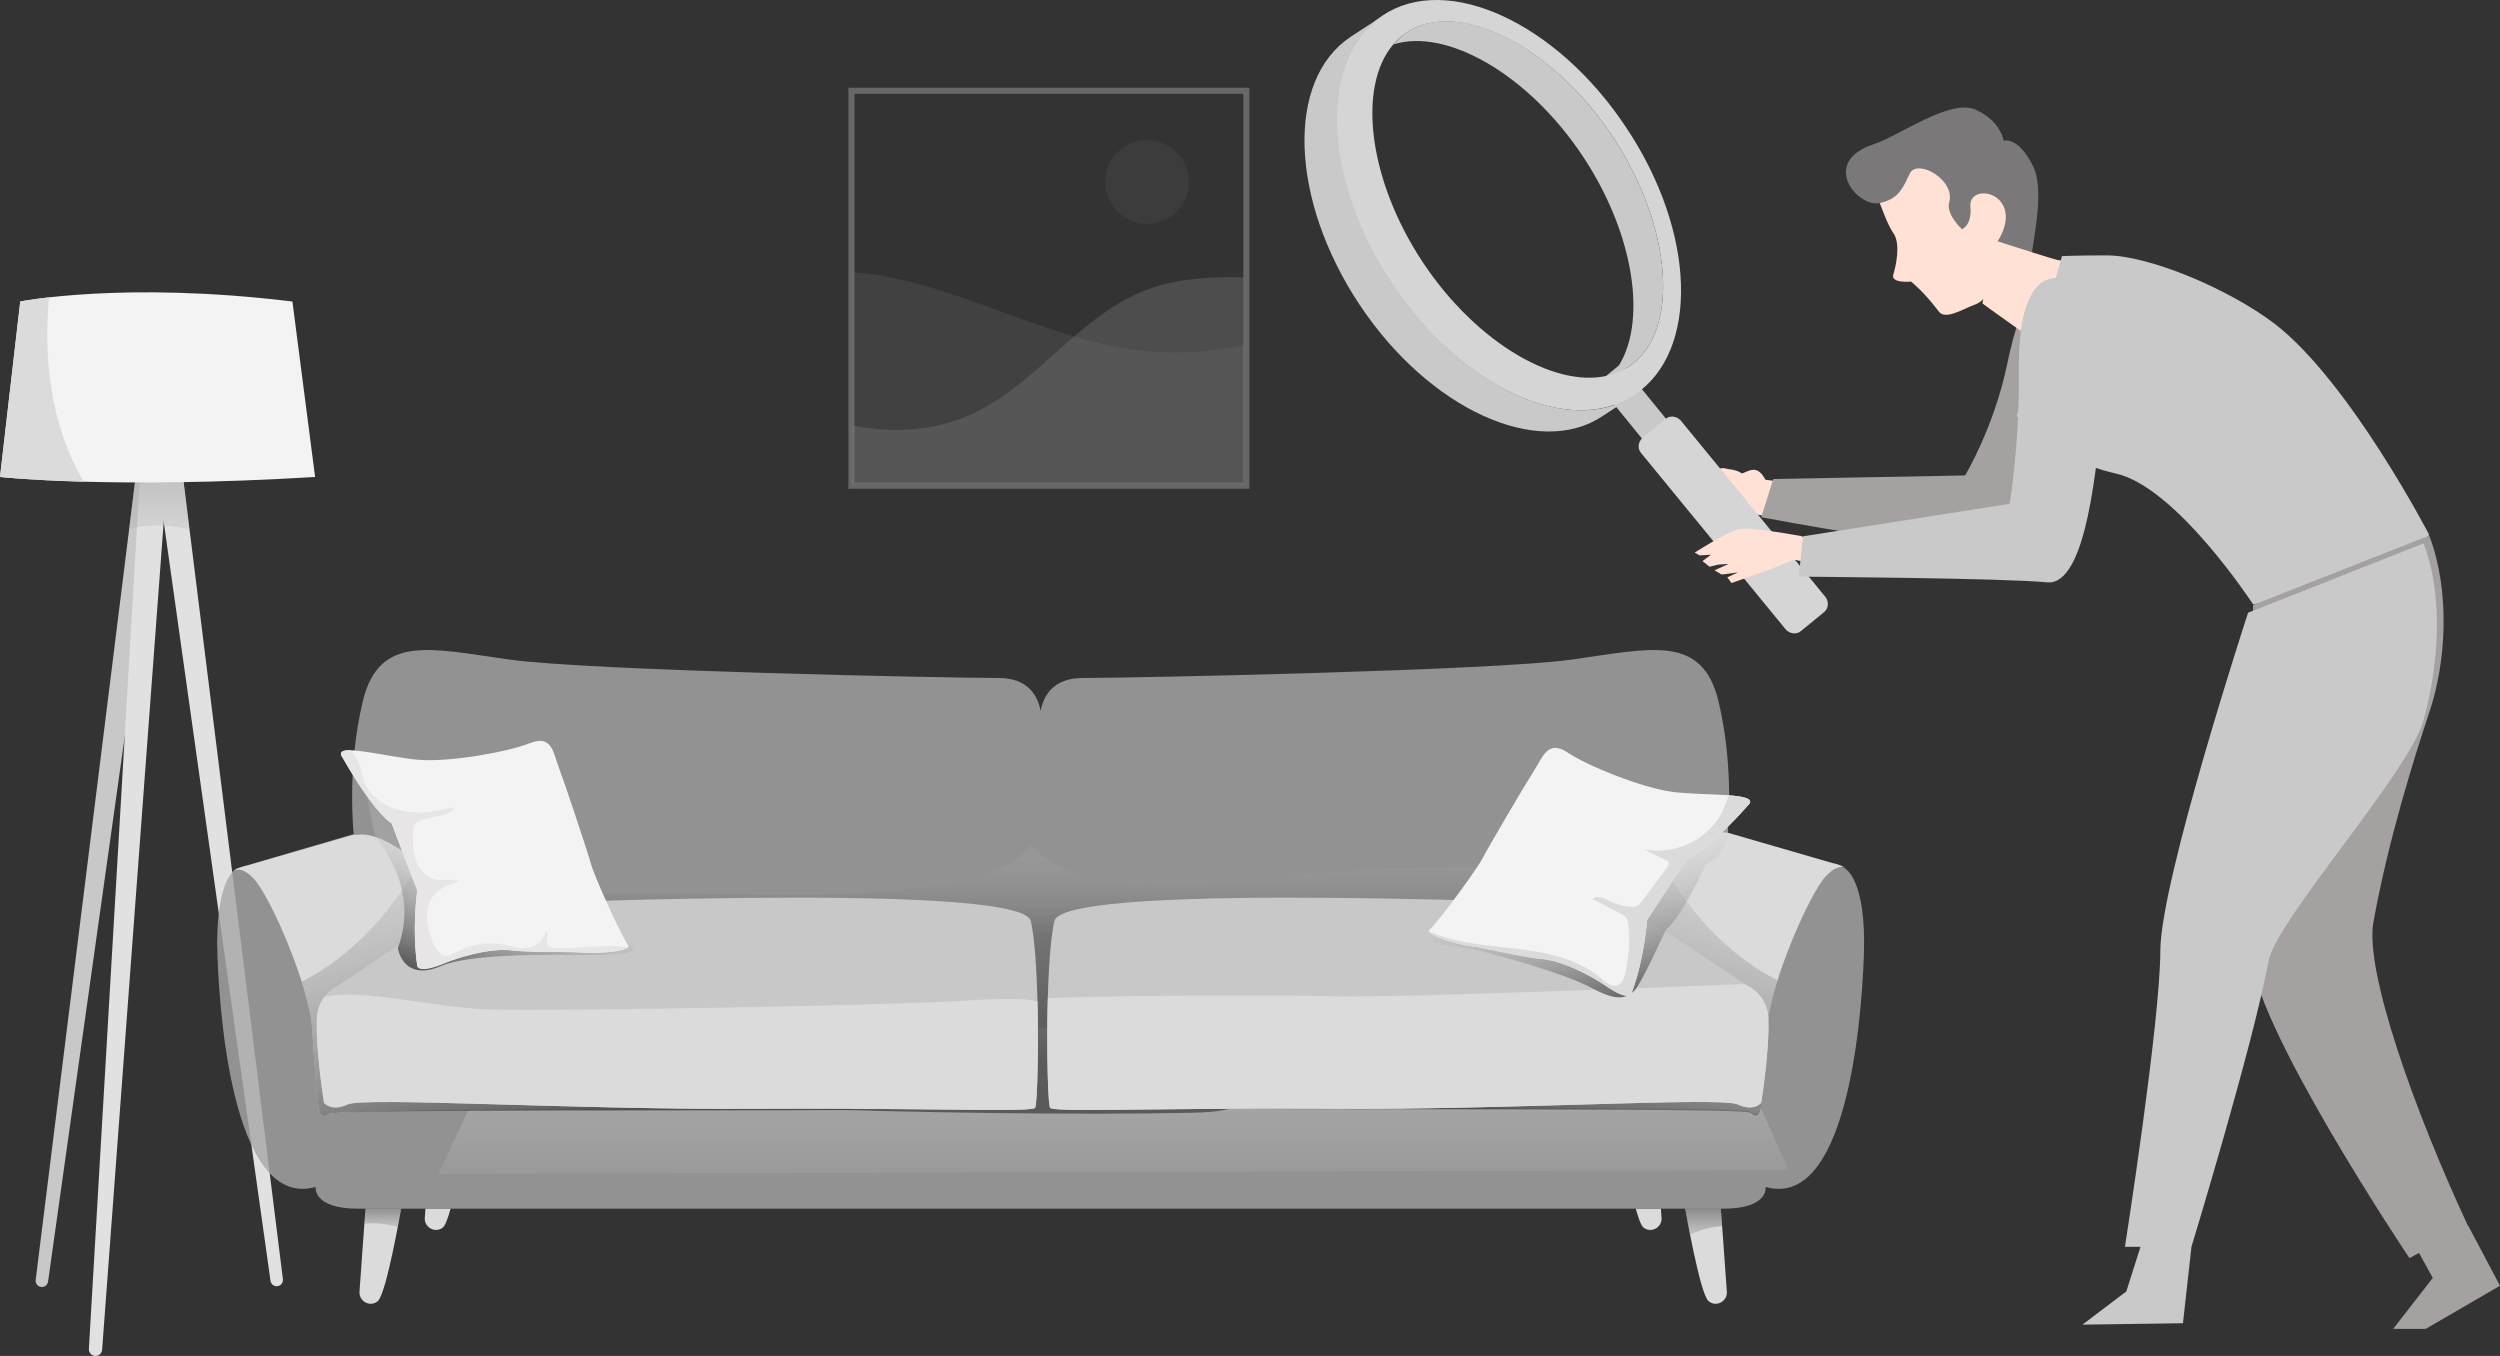 <svg viewBox="0 0 413 224" fill="none" xmlns="http://www.w3.org/2000/svg">
  <rect x="0" y="0" width="413" height="224" fill="#333333" stroke="none"/>
  <path d="M72.41 193.945l11.334-24.136h201.26l10.463 23.46-223.057.676z" fill="url(#Composition__paint0_linear)"/>
  <path d="M28.447 65.965L7.939 211.724a1.03 1.03 0 01-1.165.876 1.038 1.038 0 01-.881-1.147L24.076 65.386a2.197 2.197 0 012.46-1.911 2.197 2.197 0 011.91 2.46v.03z" fill="#C8C8C8"/>
  <path d="M28.563 65.811L16.87 222.98a1.099 1.099 0 01-1.177 1.017 1.098 1.098 0 01-1.01-1.165L23.89 65.491a2.342 2.342 0 012.478-2.213 2.357 2.357 0 012.2 2.496c-.006.007-.006.025-.006.037z" fill="#E1E1E1"/>
  <path d="M24.181 65.834l20.508 145.76c.08.56.597.955 1.165.875.554-.08.949-.592.881-1.147L28.545 65.255a2.197 2.197 0 00-2.46-1.91 2.197 2.197 0 00-1.904 2.49z" fill="#E1E1E1"/>
  <path d="M27.503 63.789c-.024-.019-.049-.031-.08-.05-.037-.018-.068-.037-.098-.055a2.287 2.287 0 00-.962-.271c-1.288-.08-2.398.912-2.478 2.213l-.142 2.447-2.404 19.3a19.65 19.65 0 015.665-.525l.037-.518.074.518c1.313.068 2.706.265 4.173.617l-2.75-22.086a2.158 2.158 0 00-1.035-1.59z" fill="url(#Composition__paint1_linear)"/>
  <path d="M48.307 49.81c-28.021-3.414-44.96 0-44.96 0L0 78.795s18.375 2.046 52.055 0L48.307 49.81z" fill="#F3F3F3"/>
  <path d="M0 78.793s4.746.53 13.826.776c-5.764-9.868-6.583-21.062-5.727-30.45-3.106.352-4.752.684-4.752.684L0 78.793zm60.4 120.879c-.054.225-.7 9.338-1.01 13.707-.116 1.594 1.74 2.617 2.981 1.6.012-.012.03-.024.043-.036 1.436-1.223 3.848-15.271 3.848-15.271H60.4z" fill="#DBDBDB"/>
  <path d="M60.4 199.672c-.018.079-.055.552-.2 2.474 1.405-.109 3.37-.073 5.494.542.487-2.525.572-3.016.572-3.016H60.4z" fill="url(#Composition__paint2_linear)"/>
  <path d="M284.266 199.672c.055.225.698 9.338 1.009 13.707.115 1.594-1.741 2.617-2.982 1.6-.012-.012-.03-.024-.043-.036-1.436-1.223-3.846-15.271-3.846-15.271h5.862z" fill="#DBDBDB"/>
  <path d="M278.404 199.672s.189 1.166.81 4.3c1.363-.651 3.189-1.29 5.276-1.418-.158-2.136-.193-2.797-.217-2.882h-5.869z" fill="url(#Composition__paint3_linear)"/>
  <path fill-rule="evenodd" clip-rule="evenodd" d="M74.44 199.656h-4.153l-.109 1.523c-.115 1.595 1.74 2.617 2.982 1.601a.272.272 0 01.022-.019c.007-.006.015-.012.02-.018.357-.303.79-1.484 1.237-3.087zm200.046 1.525l-.108-1.511h-4.149c.447 1.597.877 2.772 1.233 3.075a.196.196 0 00.021.018.196.196 0 01.021.018c1.242 1.017 3.098-.006 2.982-1.6z" fill="#DBDBDB"/>
  <path d="M304.711 143.443l-19.314-5.659s1.186-10.776-1.503-21.93c-2.69-11.154-11.167-8.72-24.195-6.895-13.028 1.826-72.37 3.043-80.847 3.043-4.874 0-6.462 2.945-6.937 5.452-.474-2.507-2.069-5.452-6.937-5.452-8.476 0-67.824-1.217-80.846-3.043-13.029-1.825-21.505-4.259-24.195 6.895-2.69 11.154-1.503 21.93-1.503 21.93l-19.314 5.659s-3.657 1.516-3.2 14.41c.456 12.894 3.316 41.872 16.228 38.233 0 0-.572 3.59 7.029 3.59h225.477c7.6 0 7.028-3.59 7.028-3.59 12.913 3.645 15.773-25.339 16.229-38.233.457-12.894-3.2-14.41-3.2-14.41z" fill="#A7A7A7" fill-opacity=".82"/>
  <path fill-rule="evenodd" clip-rule="evenodd" d="M90.308 148.153c9.409-.812 18.883-.645 28.349-.478 12.603.221 25.192.443 37.595-1.646 5.203-.876 10.704-2.367 14.148-6.425 4.193 4.825 11.081 6.006 17.41 6.334 5.993.31 12.018.122 17.981-.554 14.44-1.643 28.509-2.446 43.028-1.989l-16.191 11.784c-1.504.021-3.009.041-4.513.06-13.617.175-27.227.349-40.719 2.121l-.014.002c-.531.072-1.073.146-1.544.399-.56.299-.98.81-1.357 1.327-2.3 3.201-3.426 7.241-3.128 11.191.347 4.527 5.556 6.705 9.876 7.874.813.219 1.641.42 2.472.621 3.586.868 7.224 1.748 9.887 4.253-2.239.681-4.612.748-6.955.803-17.495.396-47.231-.037-64.713-.706l-41.612-34.971z" fill="url(#Composition__paint4_linear)"/>
  <path d="M37.964 144.601s1.138-2.447 3.961.572c2.824 3.018 9.177 17.835 9.627 24.638.45 6.803.9 13.473 1.345 14.118.45.639.51.833 1.54.067 1.028-.773 71.459-1.099 86.222-1.288 14.756-.194 13.044-32.205 13.044-32.205l-77.026-.967s-10.758-11.799-16.983-11.672c0 0-1.412.067-1.607.128-.194.067-17.263 5.008-17.263 5.008s-2.154.323-2.86 1.601z" fill="#DBDBDB"/>
  <path fill-rule="evenodd" clip-rule="evenodd" d="M52.956 184.013l-.06-.085c-.45-.639-.9-7.314-1.344-14.117-.134-2.014-.785-4.734-1.71-7.637 10.704-5.398 16.953-15.249 19.326-19.643 4.102 3.25 7.515 6.998 7.515 6.998l3.335.043c1.674 2.19 2.842 3.9 2.842 3.9l58.076 29.884c-4.793.061-15.484.069-27.773.077-25.56.018-58.032.04-58.727.562-.98.732-1.081.588-1.48.018z" fill="url(#Composition__paint5_linear)"/>
  <path d="M305.593 144.183s-1.138-2.447-3.962.572c-2.823 3.018-9.176 17.835-9.626 24.638-.451 6.803-.901 13.473-1.345 14.118-.45.639-.511.833-1.54.067-1.028-.773-71.737-.451-86.5-.639-14.756-.195-12.766-32.854-12.766-32.854l77.025-.967s10.759-11.799 16.984-11.672c0 0 1.412.067 1.606.128.195.067 17.264 5.008 17.264 5.008s2.154.323 2.86 1.601z" fill="#DBDBDB"/>
  <path fill-rule="evenodd" clip-rule="evenodd" d="M290.602 183.824c-.398.57-.499.713-1.48-.018-.694-.522-33.167-.545-58.727-.562-12.289-.009-22.979-.016-27.773-.077l56.741-29.872 1.336-.012s.283-.415.771-1.097l5.405-2.846s3.414-3.749 7.515-6.998c2.373 4.393 8.623 14.245 19.327 19.643-.925 2.902-1.576 5.622-1.71 7.636-.445 6.803-.895 13.479-1.345 14.118l-.06.085z" fill="url(#Composition__paint6_linear)"/>
  <path d="M52.355 168.156c-.243 5.33 1.175 14.02 1.175 14.02s1.174 1.539 3.888.274c2.714-1.266 37.624.906 66.924.724 29.3-.183 46.125.633 46.667-.183.541-.815.906-23.963-.724-30.839-1.631-6.87-92.61-2.44-93.602-2.623-.991-.182-20.166 12.84-20.707 13.205-.006 0-3.444 1.442-3.62 5.422z" fill="#C8C8C8"/>
  <path d="M53.53 182.176s1.174 1.54 3.888.274 37.624.906 66.924.724c29.3-.183 46.125.633 46.667-.183.328-.493.59-9.212.383-17.531-.882-.322-3.578-.694-11.781-.164-12.535.815-67.556 1.789-78.625 1.466-9.803-.286-20.629-3.511-27.383-2.093-.64.84-1.175 1.984-1.248 3.493-.243 5.324 1.175 14.014 1.175 14.014z" fill="#DBDBDB"/>
  <path d="M292.121 168.156c.243 5.33-1.175 14.02-1.175 14.02s-1.174 1.539-3.888.274c-2.714-1.266-37.624.906-66.924.724-29.3-.183-46.125.633-46.667-.183-.542-.815-.907-23.963.724-30.839 1.631-6.87 92.609-2.44 93.601-2.623.992-.182 20.166 12.84 20.708 13.205.006 0 3.444 1.442 3.621 5.422z" fill="#C8C8C8"/>
  <path d="M173.473 182.992c.542.816 17.361 0 46.667.183 29.299.182 64.21-1.99 66.924-.724 2.714 1.266 3.888-.274 3.888-.274s1.418-8.69 1.175-14.02c-.183-3.98-3.615-5.428-3.615-5.428a5.263 5.263 0 01-.25-.17c-11.586.474-57.376 2.306-68.53 2.02-11.148-.286-37.594-.073-46.624.31-.243 8.489.024 17.598.365 18.103z" fill="#DBDBDB"/>
  <path d="M285.494 136.933s.286 3.651-3.651 5.86c0 0-4.223 9.031-6.627 10.759 0 0-4.223 9.316-5.282 10.18-1.059.864-2.306 2.014-6.912-.481-4.613-2.494-15.365-5.379-18.822-6.243-3.456-.864-12.389-.961-5.379-3.651s43.119-18.054 46.673-16.424z" fill="url(#Composition__paint7_linear)"/>
  <path d="M288.719 133.093s-6.481 7.466-10.18 8.939c0 0-6.244 9.706-6.439 9.925 0 0-.401 6.316-2.604 12.243 0 0-.45 1.223-4.065-1.241-3.614-2.465-7.929-4.321-10.703-4.534-2.775-.213-10.126-1.965-11.781-2.129-1.661-.165-7.887-1.862-6.755-2.751 1.132-.888 7.734-9.84 8.696-11.702.961-1.868 7.156-12.407 8.549-14.555 1.4-2.148 2.228-5.172 5.526-2.97 3.298 2.209 12.133 5.781 17.251 6.487 5.118.718 15.061.006 12.505 2.288z" fill="#F3F3F3"/>
  <path d="M242.941 156.301c1.661.164 9.006 1.911 11.78 2.13 2.775.213 7.09 2.069 10.704 4.533 3.615 2.465 4.065 1.241 4.065 1.241 2.203-5.933 2.604-12.243 2.604-12.243.195-.219 6.438-9.925 6.438-9.925 3.7-1.472 10.181-8.939 10.181-8.939 1.229-1.095-.432-1.503-3.055-1.703-.56 1.101-.846 2.33-1.509 3.401a12.146 12.146 0 01-3.329 3.536c-2.671 1.874-6.115 2.604-9.316 1.971l3.651 1.753c.195.091.396.2.487.389.134.298-.067.633-.262.895l-4.15 5.574c-.213.279-.432.572-.742.736-.365.195-.803.176-1.211.134a10.216 10.216 0 01-3.523-1.029c-.852-.426-2.002-.925-2.629-.213 1.479.761 2.957 1.528 4.436 2.288.396.207.809.42 1.077.779.323.426.39.992.426 1.528a26.37 26.37 0 01-.523 7.539c-.177.822-.487 1.746-1.272 2.057-.998.389-2.002-.45-2.817-1.144-4.084-3.463-9.688-4.388-15.006-4.978-4.534-.499-9.244-.906-13.369-2.744.31.931 5.391 2.288 6.864 2.434z" fill="#DBDBDB"/>
  <path d="M205.578 79.91V57.064c-5.264 1.006-10.596 1.432-15.927.968-16.456-1.462-31.278-11.317-47.715-12.972a52.426 52.426 0 00-1.277-.097v34.956h64.919v-.01z" fill="#838383" fill-opacity=".19"/>
  <path d="M205.578 79.92V45.833a58.376 58.376 0 00-2.248-.04c-4.745.02-9.558.43-14.006 2.128-11.162 4.263-18.252 15.881-29.203 20.681-5.889 2.575-12.575 2.985-18.867 1.746-.201-.039-.394-.097-.595-.136v9.706h64.919z" fill="#838383" fill-opacity=".32"/>
  <path d="M205.903 15h-65.244v65.244h65.244V15z" stroke="#757575" stroke-opacity=".8" stroke-miterlimit="10"/>
  <path d="M189.49 36.972a6.908 6.908 0 100-13.816 6.908 6.908 0 000 13.816z" fill="#838383" fill-opacity=".12"/>
  <path d="M60.217 129.838l1.802 8.476s7.52 8.051 3.705 18.329c0 0 .846 5.616 7.096 2.963 6.249-2.647 24.26-1.588 27.65-1.904 3.39-.317 4.947-.299 3.907-1.424-1.047-1.12-44.16-26.44-44.16-26.44z" fill="url(#Composition__paint8_linear)"/>
  <path d="M56.603 125.165s4.789 8.653 8.1 10.862c0 0 4.088 10.795 4.234 11.044 0 0-.918 6.262 0 12.517 0 0 .183 1.29 4.236-.371 4.052-1.655 8.653-2.58 11.415-2.209 2.763.371 10.309.183 11.97.371 1.655.183 8.099-.182 7.18-1.29-.919-1.107-5.525-11.233-6.073-13.253-.553-2.026-4.418-13.625-5.336-16.016-.92-2.391-1.108-5.525-4.79-4.053-3.68 1.473-13.07 3.128-18.224 2.763-5.166-.365-14.738-3.128-12.712-.365z" fill="#F3F3F3"/>
  <path d="M56.603 125.163s4.789 8.653 8.1 10.862c0 0 4.088 10.795 4.234 11.045 0 0-.918 6.261 0 12.517 0 0 .183 1.29 4.236-.372 4.052-1.655 8.653-2.58 11.415-2.208 2.763.371 10.308.182 11.97.371 1.442.158 6.505-.098 7.192-.895-3.98-.578-8.209.311-12.292.085-.28-.018-.584-.042-.803-.219-.755-.59.17-1.953-.395-2.726-.317 1.588-1.759 2.879-3.372 3.018-1.101.098-2.178-.292-3.255-.529a12.066 12.066 0 00-8.154 1.126c-.67.353-1.4.791-2.13.584-.548-.152-.937-.639-1.241-1.126a10.298 10.298 0 01-1.552-4.594c-.146-1.57.225-3.243 1.29-4.406 1.034-1.138 2.574-1.649 4.034-2.123-1.302-.475-2.774-.006-4.12-.341-1.533-.383-2.64-1.789-3.12-3.298-.482-1.509-.433-3.122-.384-4.704.012-.347.024-.712.219-1.004.189-.286.505-.45.821-.578 1.68-.682 3.59-.706 5.19-1.558.287-.152.597-.475.42-.748-2.232.541-4.52.998-6.815.833-1.788-.121-3.578-.633-5.068-1.637-1.491-.998-2.672-2.507-3.116-4.247-.152-.609-.219-1.241-.438-1.826-.183-.492-.463-.943-.742-1.393a14.73 14.73 0 00-.78-1.15c-1.375 0-2.038.298-1.344 1.241z" fill="#E7E5E5"/>
  <path d="M289.553 80.066c-1.988-2.806-3.391-2.338-4.56-2.689-1.169-.35-3.507 1.403-3.857 3.04-.468 1.753-.819 1.753-.585 3.04.234 1.285 3.741 1.168 5.378 1.051 1.636-.117 6.663.936 6.663.936l4.793-5.378h-7.832z" fill="#FFE1D6"/>
  <path d="M291.654 79.248c-1.403-2.572-2.572-1.52-4.326-.819-1.753.702-4.208 2.105-4.208 2.105s-.351 1.636.818 1.987c1.169.35 4.442-1.052 5.144 1.052.584 2.104 8.3-3.507 8.3-3.507l-5.728-.818z" fill="#FFE1D6"/>
  <path d="M342.75 44.993c-5.144-.584-8.534 2.338-11.223 15.432-2.221 10.404-6.897 18.12-6.897 18.12l-31.682.585-1.987 6.313s31.447 5.962 38.228 5.143c9.235-1.286 14.145-17.068 18.705-29.46 3.039-8.884 1.87-15.314-5.144-16.133z" fill="#A4A1A0"/>
  <path d="M309.738 31.551c1.169 2.806 1.988 5.495 3.157 7.131 1.052 1.754.35 5.144-.117 6.664-.468 1.52 2.922 1.169 2.922 1.169s2.105 1.637 4.56 4.91c1.052 1.52 3.974-.35 5.845-1.052 1.987-.585 2.806-2.923 5.027-6.196 2.338-3.273 2.923-8.534 2.923-8.534l-2.923-10.99-12.743-1.051-8.651 7.95z" fill="#FFE1D6"/>
  <path d="M310.556 33.537c-3.741.818-9.937-6.78-1.053-9.703 4.092-1.286 12.626-7.599 16.835-5.729 4.208 1.87 4.676 5.144 4.676 5.144s2.338-.818 4.793 4.092c2.455 4.793-.818 15.08-.351 17.77l-5.845-4.677s2.689-3.39 1.403-6.313c-1.286-2.922-5.845-2.922-5.495.117.234 3.04-1.402 3.624-1.402 3.624s-2.689-2.455-2.105-4.442c1.052-3.624-5.027-7.131-6.43-4.91-1.169 2.338-1.753 4.326-5.026 5.027z" fill="#7A7878"/>
  <path d="M341.182 43.007h-1.052c-1.52-.35-10.873-3.39-10.873-3.39l-1.753 10.522s12.626 9.235 17.185 11.456a259.419 259.419 0 01-3.507-18.588z" fill="#FFE1D6"/>
  <path d="M340.638 42.306s3.04-.117 7.131-.117c6.898-.117 20.225 5.378 28.058 11.34 12.391 9.586 25.485 34.838 25.485 34.838s-5.027 4.793-12.977 7.715c-7.949 2.923-16.133 3.742-16.133 3.742S359.46 80.3 349.406 78.195c-10.054-2.221-16.25-9.47-16.25-9.47l7.482-26.42z" fill="#C9C9C9"/>
  <path d="M401.312 88.482c3.507 9.236 2.805 20.926 0 29.227-2.222 6.663-6.781 20.926-9.236 34.72-1.403 8.067 6.781 31.097 15.665 50.153l-9.703 5.26s-26.186-39.046-26.186-50.619c0-11.574.35-57.284.35-57.284l29.11-11.457z" fill="#A4A1A0"/>
  <path d="M407.74 202.465l5.26 9.937-12.275 7.131h-5.377l6.546-8.417-2.572-4.676 8.418-3.975z" fill="#A4A1A0"/>
  <path d="M400.373 89.77c3.507 9.235 2.338 20.692 0 29.226-2.338 8.534-24.316 32.967-25.602 39.747-2.572 13.912-12.743 47.23-12.743 47.23h-10.989s5.845-37.293 5.845-48.866c0-11.574 14.497-55.881 14.497-55.881l28.992-11.457zm-38.346 116.203l-1.403 12.625-16.601.234 7.249-5.494 2.338-7.365h8.417zM277.623 72.115l-3.975 3.274-9.82-12.041 3.975-3.274 9.82 12.041z" fill="#C9C9C9"/>
  <path d="M301.356 101.108l-3.858 3.156c-.702.585-1.754.468-2.455-.234l-23.966-29.226c-.584-.701-.467-1.754.234-2.455l3.858-3.156c.701-.585 1.754-.468 2.455.233l23.966 29.227c.584.818.467 1.87-.234 2.455zm-32.736-80.08c-11.457-17.302-29.577-25.602-40.215-18.47-10.756 7.13-10.054 26.887 1.402 44.19 11.457 17.301 29.577 25.602 40.216 18.47 10.755-7.13 10.17-26.888-1.403-44.19zm.467 39.514c-.818.585-1.753.935-2.688 1.286-8.768 2.806-22.329-4.91-31.331-18.47-9.002-13.562-10.872-28.993-4.91-36.008.585-.701 1.403-1.402 2.221-1.987 8.534-5.611 24.083 2.221 34.02 17.185 9.937 14.964 11.223 32.383 2.688 37.994z" fill="#D5D5D5"/>
  <path d="M266.397 22.547C256.46 7.583 240.912-.367 232.377 5.362c-.818.584-1.519 1.286-2.221 1.987 8.768-2.806 22.329 4.91 31.331 18.471 9.001 13.561 10.872 28.993 4.91 36.007.935-.35 1.87-.701 2.689-1.286 8.534-5.611 7.248-23.03-2.689-37.994z" fill="#C9C9C9"/>
  <path d="M229.927 46.749c-11.456-17.302-12.158-37.176-1.403-44.19l-5.377 3.507c-10.756 7.13-10.054 26.888 1.403 44.19 11.456 17.302 29.577 25.602 40.215 18.47l5.378-3.506c-10.756 7.13-28.759-1.17-40.216-18.471z" fill="#C9C9C9"/>
  <path d="M297.738 88.599s-8.651-1.637-10.521-1.17c-1.988.468-7.248 3.859-7.248 3.859l.818.467 1.871-.117-1.403 1.052 1.169.936 1.403-.351 1.753-.117-2.338 1.052 1.169.702 2.689-.351-1.754.818.702.935 6.313-2.22 3.974-1.637 4.677.935-3.274-4.793z" fill="#FFE1D6"/>
  <path d="M341.814 46.28c-4.91-1.637-8.534 2.104-8.3 15.548.117 11.573-1.52 21.394-1.52 21.394l-34.136 5.377-.702 6.664s34.136.233 40.917.935c6.78.818 8.3-20.108 9.352-29.343.819-9.353 1.169-18.354-5.611-20.576z" fill="#C9C9C9"/>
  <defs>
    <linearGradient id="Composition__paint0_linear" x1="183.937" y1="201.165" x2="183.937" y2="165.742" gradientUnits="userSpaceOnUse">
      <stop stop-color="#fff" stop-opacity="0"/>
      <stop offset="1" stop-color="#EFEFEF"/>
    </linearGradient>
    <linearGradient id="Composition__paint1_linear" x1="26.319" y1="66.749" x2="26.319" y2="94.432" gradientUnits="userSpaceOnUse">
      <stop stop-color="#AAA"/>
      <stop offset=".998" stop-color="#AAA" stop-opacity="0"/>
    </linearGradient>
    <linearGradient id="Composition__paint2_linear" x1="63.358" y1="198.878" x2="63.358" y2="203.969" gradientUnits="userSpaceOnUse">
      <stop stop-color="#464545" stop-opacity=".58"/>
      <stop offset=".998" stop-color="#464545" stop-opacity="0"/>
    </linearGradient>
    <linearGradient id="Composition__paint3_linear" x1="281.323" y1="199.051" x2="281.323" y2="205.626" gradientUnits="userSpaceOnUse">
      <stop stop-color="#464545" stop-opacity=".58"/>
      <stop offset=".998" stop-color="#464545" stop-opacity="0"/>
    </linearGradient>
    <linearGradient id="Composition__paint4_linear" x1="172.317" y1="132.989" x2="172.317" y2="175.331" gradientUnits="userSpaceOnUse">
      <stop stop-color="#fff" stop-opacity="0"/>
      <stop offset=".505" stop-color="#464545" stop-opacity=".38"/>
      <stop offset="1" stop-color="#464545" stop-opacity=".79"/>
    </linearGradient>
    <linearGradient id="Composition__paint5_linear" x1="86.153" y1="109.148" x2="106.842" y2="181.256" gradientUnits="userSpaceOnUse">
      <stop stop-color="#fff" stop-opacity="0"/>
      <stop offset="1" stop-color="#464545" stop-opacity=".87"/>
    </linearGradient>
    <linearGradient id="Composition__paint6_linear" x1="257.406" y1="108.958" x2="236.716" y2="181.067" gradientUnits="userSpaceOnUse">
      <stop stop-color="#fff" stop-opacity="0"/>
      <stop offset="1" stop-color="#464545" stop-opacity=".87"/>
    </linearGradient>
    <linearGradient id="Composition__paint7_linear" x1="258.561" y1="137.812" x2="267.204" y2="168.736" gradientUnits="userSpaceOnUse">
      <stop stop-color="#fff" stop-opacity="0"/>
      <stop offset="1" stop-color="#464545"/>
    </linearGradient>
    <linearGradient id="Composition__paint8_linear" x1="84.903" y1="137.125" x2="74.309" y2="164.14" gradientUnits="userSpaceOnUse">
      <stop stop-color="#fff" stop-opacity="0"/>
      <stop offset="1" stop-color="#464545"/>
    </linearGradient>
  </defs>
</svg>
